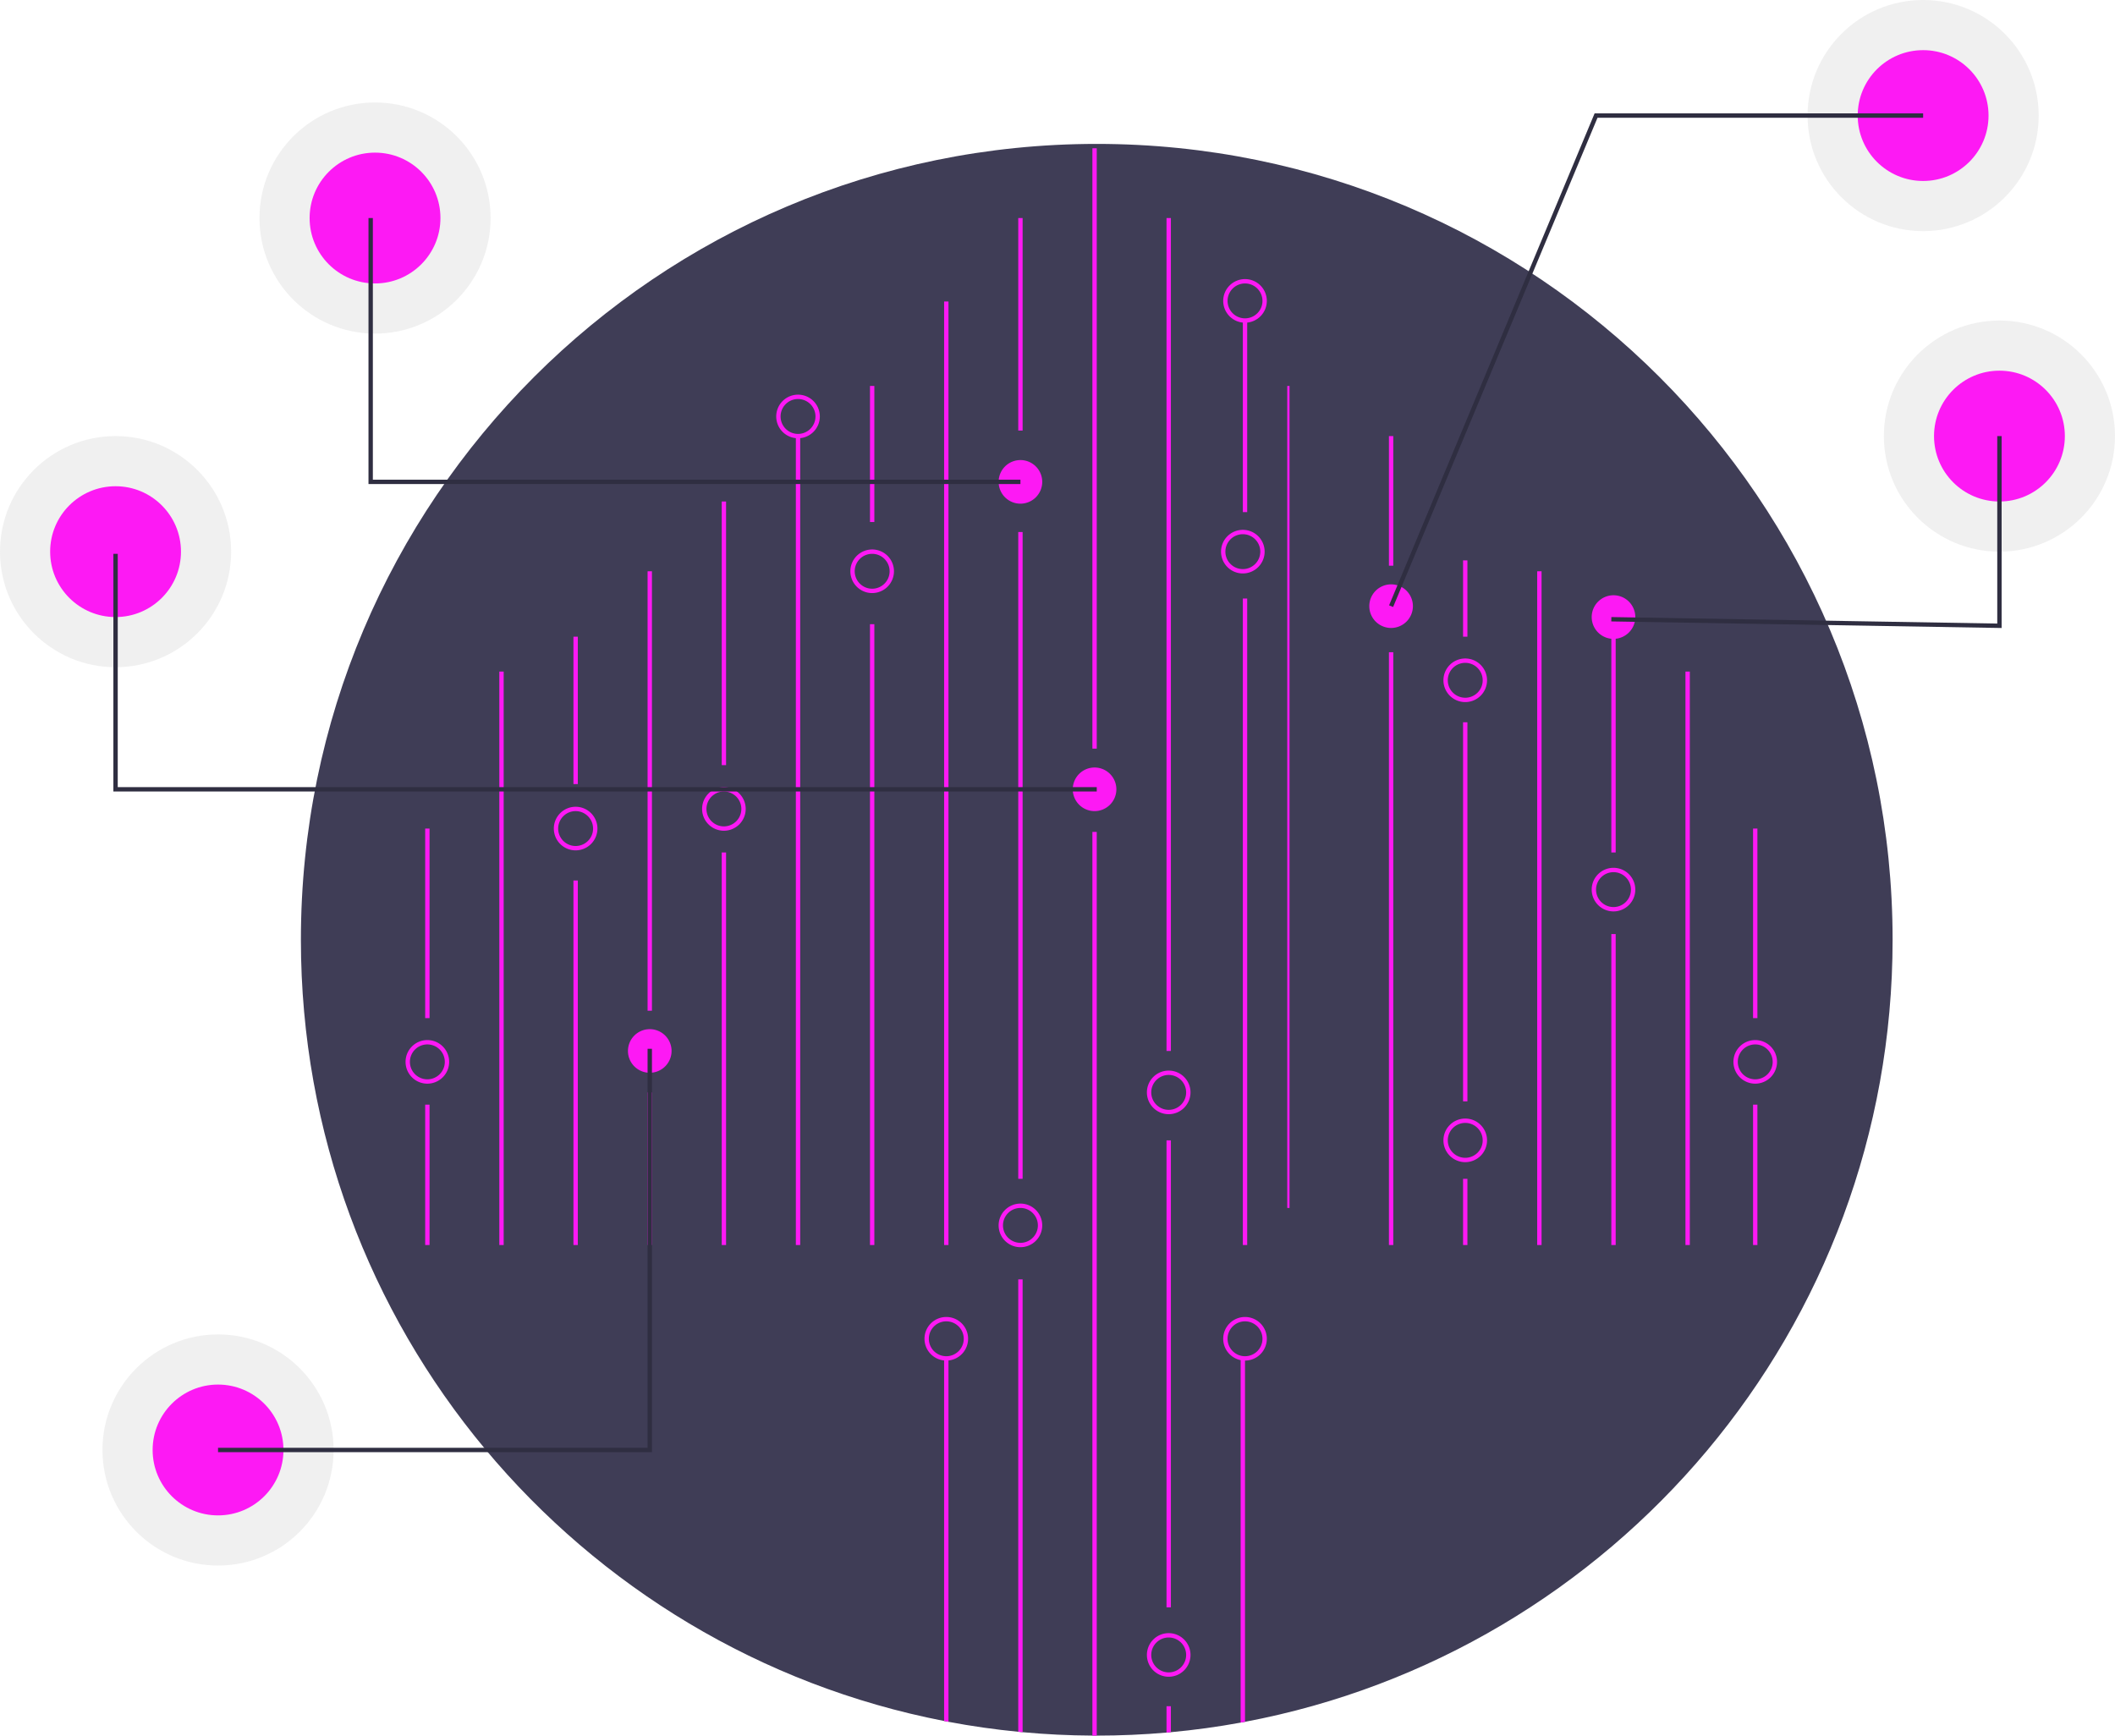 <svg xmlns="http://www.w3.org/2000/svg" id="f4673761-b724-4a95-a095-d2125482816e" data-name="Layer 1" viewBox="0 0 970 796" class="injected-svg ClassicGrid__ImageFile-sc-td9pmq-4 fNAcXv grid_media" xmlns:xlink="http://www.w3.org/1999/xlink"><title>hologram</title><circle cx="917" cy="200" r="53" fill="#ccc" opacity="0.3"></circle><circle cx="917" cy="200" r="30" fill="#fd19f4"></circle><circle cx="882" cy="53" r="53" fill="#ccc" opacity="0.3"></circle><circle cx="882" cy="53" r="30" fill="#fd19f4"></circle><circle cx="53" cy="253" r="53" fill="#ccc" opacity="0.3"></circle><circle cx="53" cy="253" r="30" fill="#fd19f4"></circle><circle cx="100" cy="665" r="53" fill="#ccc" opacity="0.3"></circle><circle cx="100" cy="665" r="30" fill="#fd19f4"></circle><circle cx="172" cy="100" r="53" fill="#ccc" opacity="0.3"></circle><circle cx="172" cy="100" r="30" fill="#fd19f4"></circle><path d="M983,483c0,178.34-127.91,326.81-297,358.67-.66.13-1.33.25-2,.37q-15.765,2.895-32,4.39c-.67.07-1.33.13-2,.18q-15.81,1.38-32,1.39c-.67,0-1.33,0-2-.01q-16.17-.075-32-1.56c-.67-.05-1.33-.12-2-.19q-16.215-1.575-32-4.57c-.67-.12-1.34-.25-2-.38C379.9,808.64,253,660.64,253,483c0-201.58,163.42-365,365-365S983,281.42,983,483Z" transform="translate(-115 -52)" fill="#3f3d56"></path><rect x="570" y="274.5" width="2" height="296.5" fill="#fd19f4"></rect><rect x="570" y="147.402" width="2" height="87.472" fill="#fd19f4"></rect><rect x="433" y="138.275" width="2" height="432.725" fill="#fd19f4"></rect><rect x="467" y="100" width="2" height="97.457" fill="#fd19f4"></rect><rect x="467" y="244" width="2" height="296.638" fill="#fd19f4"></rect><path d="M584,638.75V846.43c-.67-.05-1.33-.12-2-.19V638.75Z" transform="translate(-115 -52)" fill="#fd19f4"></path><rect x="501" y="68" width="2" height="275.347" fill="#fd19f4"></rect><path d="M618,433.52V848c-.67,0-1.33,0-2-.01V433.52Z" transform="translate(-115 -52)" fill="#fd19f4"></path><rect x="535" y="100" width="2" height="382" fill="#fd19f4"></rect><rect x="535" y="523" width="2" height="214.173" fill="#fd19f4"></rect><path d="M652,834.53v11.9c-.67.07-1.33.13-2,.18V834.53Z" transform="translate(-115 -52)" fill="#fd19f4"></path><path d="M686,675V841.67c-.66.13-1.33.25-2,.37V675Z" transform="translate(-115 -52)" fill="#fd19f4"></path><path d="M550,675V841.67c-.67-.12-1.34-.25-2-.38V675Z" transform="translate(-115 -52)" fill="#fd19f4"></path><rect x="399" y="177" width="2" height="62.41" fill="#fd19f4"></rect><rect x="399" y="286.275" width="2" height="284.725" fill="#fd19f4"></rect><rect x="365" y="200" width="2" height="371" fill="#fd19f4"></rect><rect x="331" y="230" width="2" height="120.905" fill="#fd19f4"></rect><rect x="331" y="390.968" width="2" height="180.032" fill="#fd19f4"></rect><rect x="297" y="262" width="2" height="201.536" fill="#fd19f4"></rect><rect x="297" y="501" width="2" height="70" fill="#fd19f4"></rect><rect x="263" y="292" width="2" height="67.599" fill="#fd19f4"></rect><rect x="263" y="403.819" width="2" height="167.181" fill="#fd19f4"></rect><rect x="229" y="308" width="2" height="263" fill="#fd19f4"></rect><rect x="195" y="380" width="2" height="86.937" fill="#fd19f4"></rect><rect x="195" y="506.622" width="2" height="64.378" fill="#fd19f4"></rect><rect x="590.375" y="177" width="1.037" height="377" fill="#fd19f4"></rect><rect x="637" y="200" width="2" height="59.441" fill="#fd19f4"></rect><rect x="637" y="299.126" width="2" height="271.874" fill="#fd19f4"></rect><rect x="671" y="257" width="2" height="35" fill="#fd19f4"></rect><rect x="671" y="331.252" width="2" height="173.858" fill="#fd19f4"></rect><rect x="671" y="540.638" width="2" height="30.362" fill="#fd19f4"></rect><rect x="705" y="262" width="2" height="309" fill="#fd19f4"></rect><rect x="739" y="292" width="2" height="98.968" fill="#fd19f4"></rect><rect x="739" y="428.386" width="2" height="142.614" fill="#fd19f4"></rect><rect x="773" y="308" width="2" height="263" fill="#fd19f4"></rect><path d="M549,676a10,10,0,1,1,10-10A10.012,10.012,0,0,1,549,676Zm0-18a8,8,0,1,0,8,8A8.009,8.009,0,0,0,549,658Z" transform="translate(-115 -52)" fill="#fd19f4"></path><path d="M583,624a10,10,0,1,1,10-10A10.012,10.012,0,0,1,583,624Zm0-18a8,8,0,1,0,8,8A8.009,8.009,0,0,0,583,606Z" transform="translate(-115 -52)" fill="#fd19f4"></path><path d="M686,676a10,10,0,1,1,10-10A10.012,10.012,0,0,1,686,676Zm0-18a8,8,0,1,0,8,8A8.009,8.009,0,0,0,686,658Z" transform="translate(-115 -52)" fill="#fd19f4"></path><path d="M651,801a10,10,0,1,0,10,10A10.016,10.016,0,0,0,651,801Zm0,18a8,8,0,1,1,8-8A8.011,8.011,0,0,1,651,819Z" transform="translate(-115 -52)" fill="#fd19f4"></path><path d="M651,563a10,10,0,1,1,10-10A10.012,10.012,0,0,1,651,563Zm0-18a8,8,0,1,0,8,8A8.009,8.009,0,0,0,651,545Z" transform="translate(-115 -52)" fill="#fd19f4"></path><path d="M617,424a10,10,0,1,1,10-10A10.011,10.011,0,0,1,617,424Z" transform="translate(-115 -52)" fill="#fd19f4"></path><path d="M685,315a10,10,0,1,1,10-10A10.011,10.011,0,0,1,685,315Zm0-18a8,8,0,1,0,8,8A8.009,8.009,0,0,0,685,297Z" transform="translate(-115 -52)" fill="#fd19f4"></path><path d="M447,433a10,10,0,1,1,10-10A10.011,10.011,0,0,1,447,433Zm0-18a8,8,0,1,0,8,8A8.009,8.009,0,0,0,447,415Z" transform="translate(-115 -52)" fill="#fd19f4"></path><path d="M379,442a10,10,0,1,1,10-10A10.011,10.011,0,0,1,379,442Zm0-18a8,8,0,1,0,8,8A8.009,8.009,0,0,0,379,424Z" transform="translate(-115 -52)" fill="#fd19f4"></path><path d="M413,544a10,10,0,1,1,10-10A10.011,10.011,0,0,1,413,544Z" transform="translate(-115 -52)" fill="#fd19f4"></path><path d="M686,200a10,10,0,1,1,10-10A10.011,10.011,0,0,1,686,200Zm0-18a8,8,0,1,0,8,8A8.009,8.009,0,0,0,686,182Z" transform="translate(-115 -52)" fill="#fd19f4"></path><path d="M515,324a10,10,0,1,1,10-10A10.011,10.011,0,0,1,515,324Zm0-18a8,8,0,1,0,8,8A8.009,8.009,0,0,0,515,306Z" transform="translate(-115 -52)" fill="#fd19f4"></path><path d="M481,253a10,10,0,1,1,10-10A10.011,10.011,0,0,1,481,253Zm0-18a8,8,0,1,0,8,8A8.009,8.009,0,0,0,481,235Z" transform="translate(-115 -52)" fill="#fd19f4"></path><path d="M311,549a10,10,0,1,1,10-10A10.012,10.012,0,0,1,311,549Zm0-18a8,8,0,1,0,8,8A8.009,8.009,0,0,0,311,531Z" transform="translate(-115 -52)" fill="#fd19f4"></path><rect x="804" y="380" width="2" height="86.937" fill="#fd19f4"></rect><rect x="804" y="506.622" width="2" height="64.378" fill="#fd19f4"></rect><path d="M920,549a10,10,0,1,1,10-10A10.012,10.012,0,0,1,920,549Zm0-18a8,8,0,1,0,8,8A8.009,8.009,0,0,0,920,531Z" transform="translate(-115 -52)" fill="#fd19f4"></path><path d="M855,470a10,10,0,1,1,10-10A10.011,10.011,0,0,1,855,470Zm0-18a8,8,0,1,0,8,8A8.009,8.009,0,0,0,855,452Z" transform="translate(-115 -52)" fill="#fd19f4"></path><path d="M787,585a10,10,0,1,1,10-10A10.012,10.012,0,0,1,787,585Zm0-18a8,8,0,1,0,8,8A8.009,8.009,0,0,0,787,567Z" transform="translate(-115 -52)" fill="#fd19f4"></path><path d="M583,283a10,10,0,1,1,10-10A10.011,10.011,0,0,1,583,283Z" transform="translate(-115 -52)" fill="#fd19f4"></path><path d="M787,374a10,10,0,1,1,10-10A10.011,10.011,0,0,1,787,374Zm0-18a8,8,0,1,0,8,8A8.009,8.009,0,0,0,787,356Z" transform="translate(-115 -52)" fill="#fd19f4"></path><path d="M855,345a10,10,0,1,1,10-10A10.011,10.011,0,0,1,855,345Z" transform="translate(-115 -52)" fill="#fd19f4"></path><path d="M753,340a10,10,0,1,1,10-10A10.011,10.011,0,0,1,753,340Z" transform="translate(-115 -52)" fill="#fd19f4"></path><polygon points="918 288.017 738.983 285 739.017 283 916 285.983 916 200 918 200 918 288.017" fill="#2f2e41"></polygon><polygon points="638.923 278.386 637.077 277.614 731.334 52 882 52 882 54 732.666 54 638.923 278.386" fill="#2f2e41"></polygon><polygon points="503 363 52 363 52 254 54 254 54 361 503 361 503 363" fill="#2f2e41"></polygon><polygon points="468 222 169 222 169 100 171 100 171 220 468 220 468 222" fill="#2f2e41"></polygon><polygon points="299 666 100 666 100 664 297 664 297 481 299 481 299 666" fill="#2f2e41"></polygon></svg>